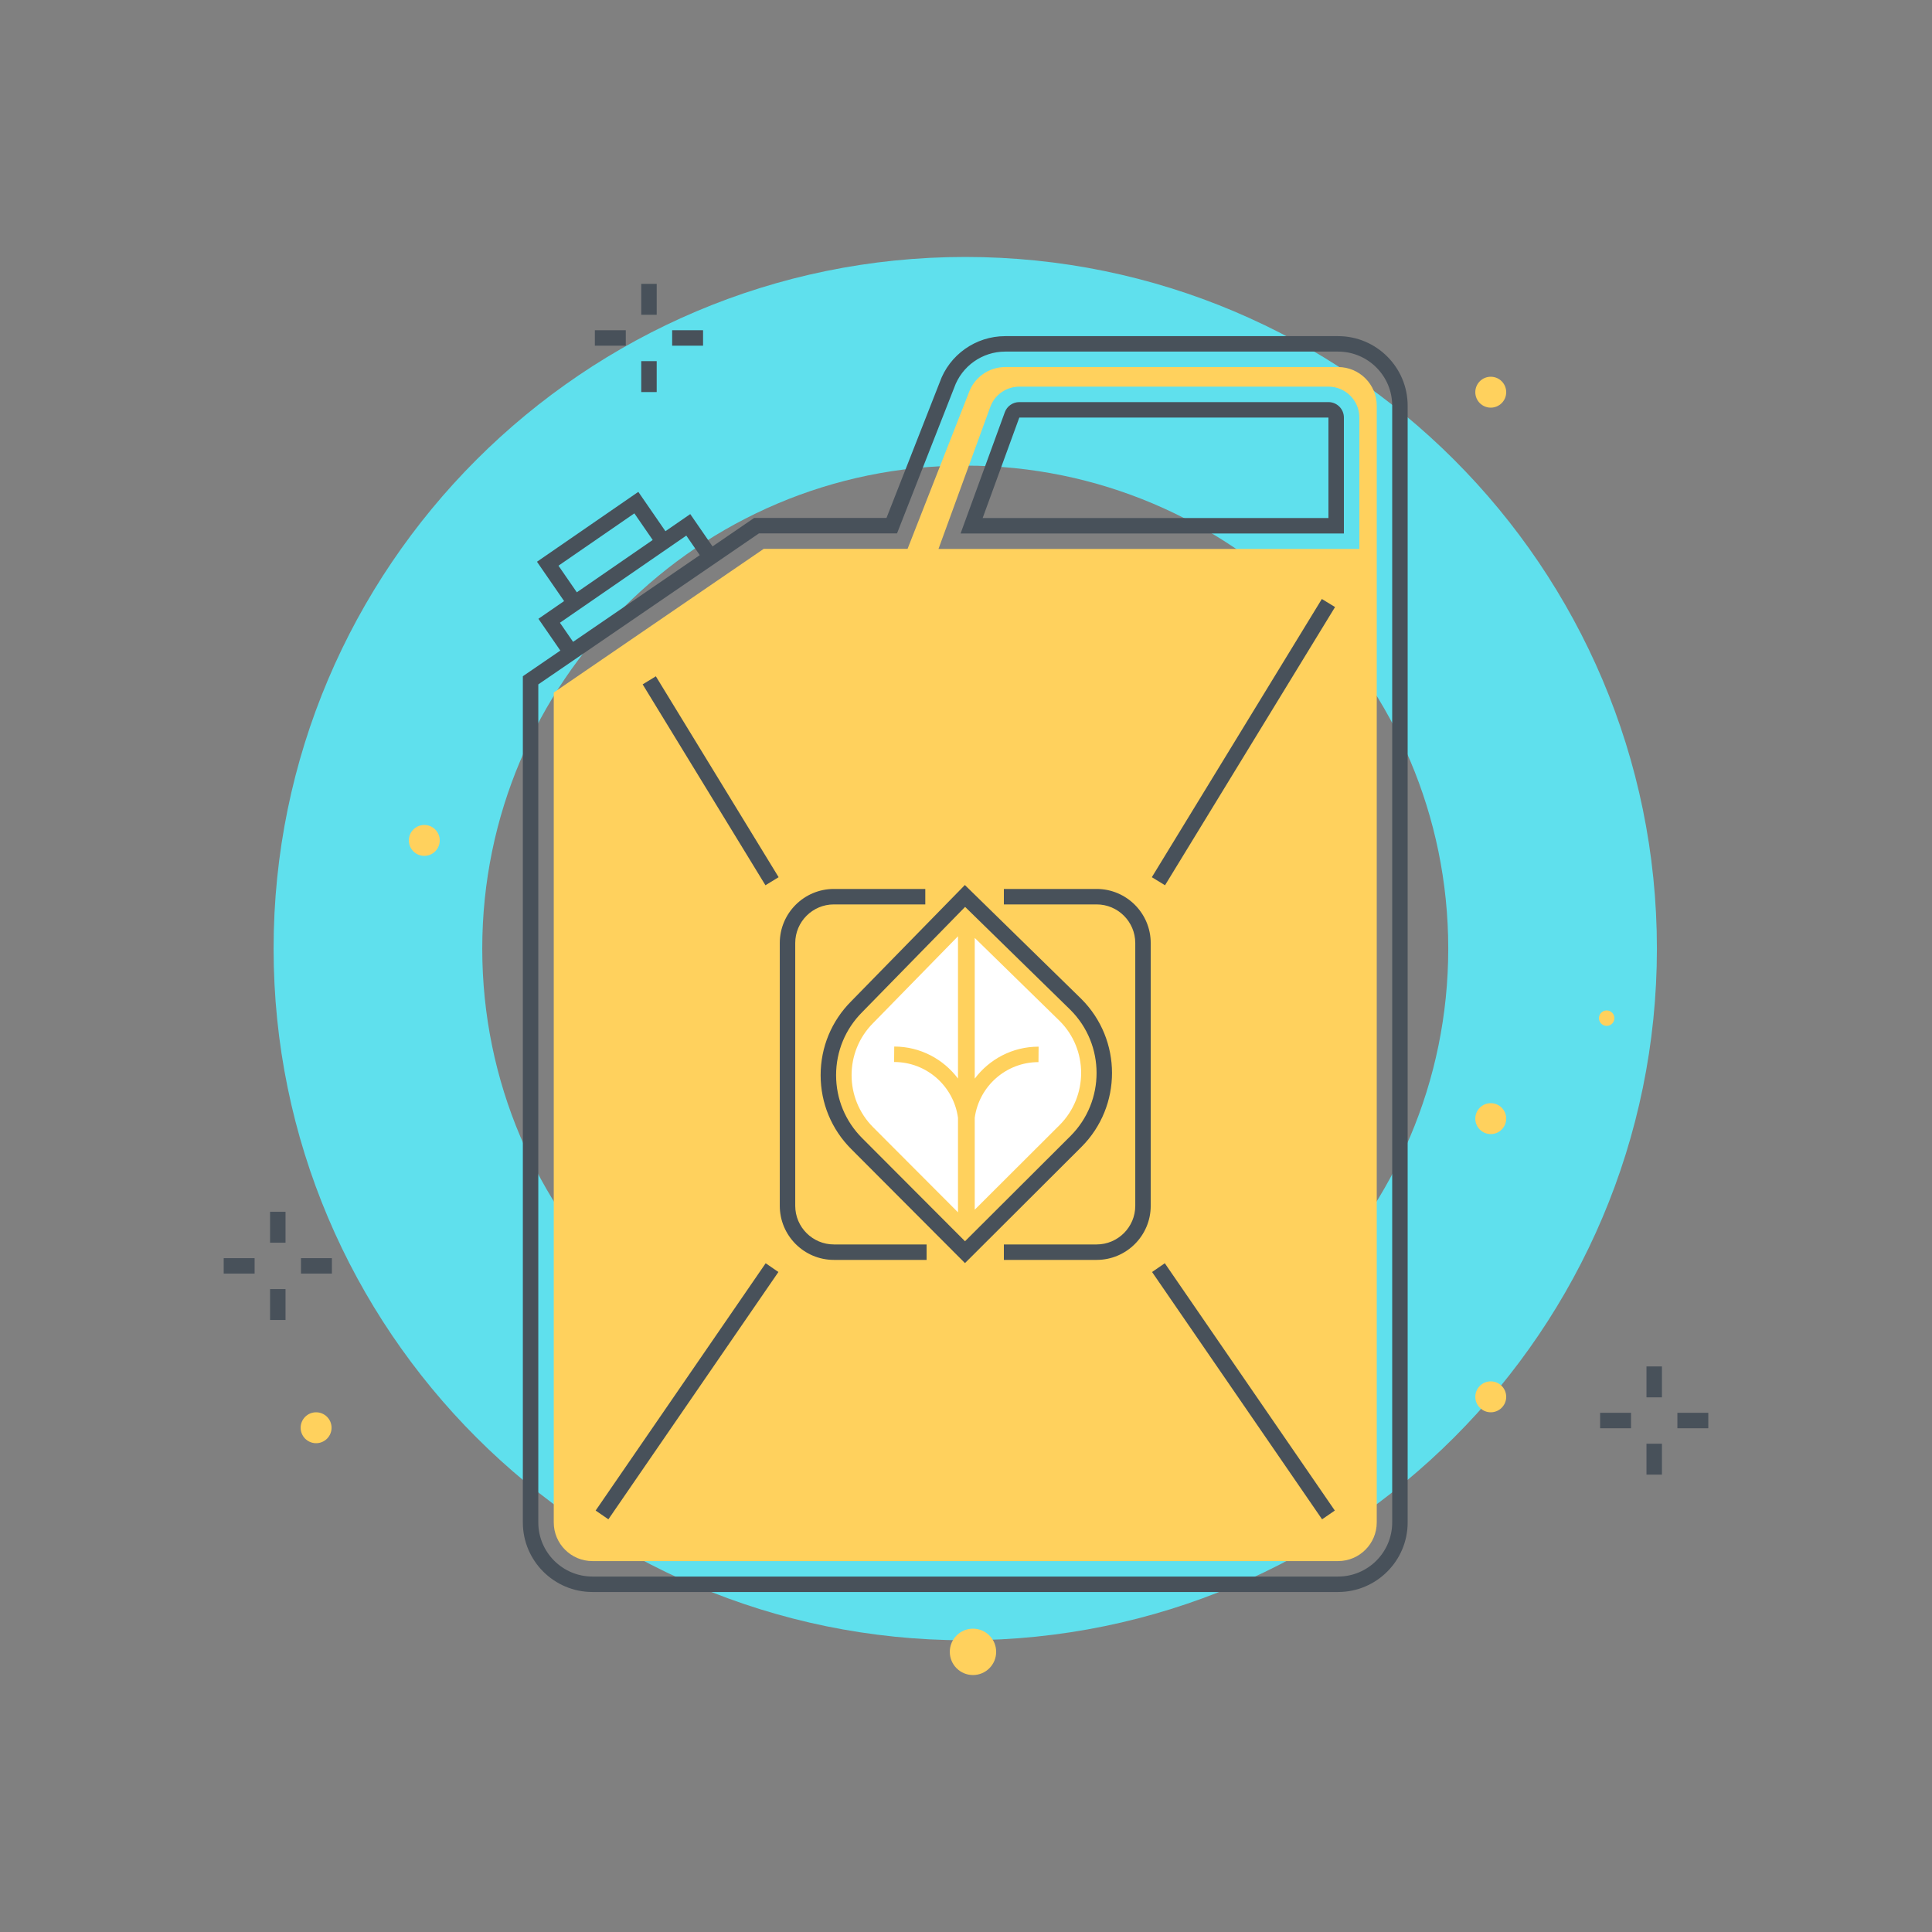 <svg xmlns="http://www.w3.org/2000/svg" width="250" height="250" viewBox="0 0 250 250">
  <rect x="0" y="0" width="250" height="250" fill="#808080" stroke="none"/>
  <g fill="none" fill-rule="evenodd">
    <path fill="#5FE0ED" d="M124.903,60.25 C90.441,60.25 62.403,88.287 62.403,122.75 C62.403,157.213 90.441,185.25 124.903,185.25 C159.366,185.25 187.403,157.213 187.403,122.75 C187.403,88.287 159.366,60.25 124.903,60.25 Z M124.903,212.25 C75.553,212.25 35.403,172.101 35.403,122.75 C35.403,73.399 75.553,33.25 124.903,33.25 C174.254,33.25 214.403,73.399 214.403,122.75 C214.403,172.101 174.254,212.25 124.903,212.25 Z"/>
    <path fill="#FFD15D" d="M175.9,71.031 L121.44,71.031 L128.142,52.661 C128.691,51.104 130.208,50.031 131.9,50.031 L171.9,50.031 C174.106,50.031 175.9,51.825 175.9,54.031 L175.9,71.031 Z M173.15,47.496 L130.073,47.496 C127.955,47.496 126.059,48.838 125.355,50.837 L125.318,50.937 L117.438,71.023 L98.82,71.023 L71.656,89.613 L71.656,197.004 C71.656,199.761 73.899,202.004 76.656,202.004 L173.15,202.004 C175.907,202.004 178.15,199.761 178.15,197.004 L178.15,52.496 C178.15,49.739 175.907,47.496 173.15,47.496 Z"/>
    <path fill="#48515A" d="M69.656,88.559 L69.656,197.004 C69.656,200.863 72.797,204.004 76.656,204.004 L173.15,204.004 C177.01,204.004 180.15,200.863 180.15,197.004 L180.15,52.496 C180.15,48.637 177.01,45.496 173.15,45.496 L130.073,45.496 C127.107,45.496 124.453,47.376 123.469,50.174 L116.074,69.023 L98.202,69.023 L69.656,88.559 Z M173.15,206.004 L76.656,206.004 C71.693,206.004 67.656,201.967 67.656,197.004 L67.656,87.504 L97.583,67.023 L114.711,67.023 L121.595,49.477 C122.848,45.913 126.26,43.496 130.073,43.496 L173.15,43.496 C178.113,43.496 182.15,47.533 182.15,52.496 L182.15,197.004 C182.15,201.967 178.113,206.004 173.15,206.004 Z"/>
    <path fill="#48515A" d="M127.156,67.031 L171.9,67.031 L171.9,54.031 L131.9,54.031 L131.807,54.28 L127.156,67.031 Z M173.9,69.031 L124.299,69.031 L130.018,53.354 C130.295,52.568 131.054,52.031 131.9,52.031 L171.9,52.031 C173.003,52.031 173.9,52.929 173.9,54.031 L173.9,69.031 Z"/>
    <polyline fill="#48515A" points="73.048 84.967 69.672 80.07 89.318 66.523 92.724 71.464 91.077 72.599 88.807 69.305 72.453 80.582 74.694 83.832 73.048 84.967"/>
    <polyline fill="#48515A" points="73.667 78.756 69.484 72.689 82.598 63.647 86.78 69.715 85.134 70.85 82.086 66.429 72.266 73.2 75.313 77.621 73.667 78.756"/>
    <path fill="#48515A" d="M119.9 163.03L107.903 163.03C104.044 163.03 100.903 159.89 100.903 156.03L100.903 122.03C100.903 118.171 104.044 115.03 107.903 115.03L119.733 115.03 119.733 117.03 107.903 117.03C105.146 117.03 102.903 119.273 102.903 122.03L102.903 156.03C102.903 158.787 105.146 161.03 107.903 161.03L119.9 161.03 119.9 163.03M141.903 163.03L129.9 163.03 129.9 161.03 141.903 161.03C144.66 161.03 146.903 158.787 146.903 156.03L146.903 122.03C146.903 119.273 144.66 117.03 141.903 117.03L129.9 117.03 129.9 115.03 141.903 115.03C145.763 115.03 148.903 118.171 148.903 122.03L148.903 156.03C148.903 159.89 145.763 163.03 141.903 163.03"/>
    <polyline fill="#48515A" points="150.754 114.552 149.047 113.509 171.047 77.509 172.754 78.552 150.754 114.552"/>
    <polyline fill="#48515A" points="171.076 196.598 149.076 164.597 150.725 163.464 172.725 195.465 171.076 196.598"/>
    <polyline fill="#48515A" points="99.047 114.552 83.16 88.557 84.867 87.514 100.754 113.509 99.047 114.552"/>
    <polyline fill="#48515A" points="78.725 196.598 77.076 195.465 99.076 163.464 100.725 164.597 78.725 196.598"/>
    <path fill="#48515A" d="M124.884,117.351 L111.575,130.962 C109.39,133.148 108.19,136.044 108.19,139.125 C108.19,142.205 109.39,145.102 111.568,147.279 L124.871,160.617 L138.524,146.997 C143.02,142.501 143.02,135.185 138.522,130.688 L124.884,117.351 Z M124.867,163.445 L110.153,148.692 C107.599,146.138 106.19,142.739 106.19,139.125 C106.19,135.51 107.598,132.111 110.153,129.556 L124.853,114.522 L139.929,129.266 C145.214,134.55 145.214,143.136 139.938,148.412 L124.867,163.445 Z"/>
    <path fill="#FFF" d="M134.379 137.438L134.396 135.438 134.379 135.438C131.007 135.438 128.015 137.067 126.13 139.575L126.13 121.366 137.132 132.125C140.825 135.818 140.824 141.867 137.11 145.584L126.13 156.536 126.13 144.645C126.683 140.582 130.166 137.438 134.379 137.438M123.964 139.565C122.079 137.054 119.086 135.423 115.712 135.423L115.696 137.423 115.712 137.423C119.932 137.423 123.422 140.58 123.964 144.654L123.964 156.874 112.986 145.869C109.265 142.146 109.266 136.1 112.982 132.383L123.964 121.153 123.964 139.565"/>
    <polygon fill="#48515A" points="34.946 160.805 36.946 160.805 36.946 156.805 34.946 156.805"/>
    <polygon fill="#48515A" points="34.946 170.805 36.946 170.805 36.946 166.805 34.946 166.805"/>
    <polygon fill="#48515A" points="38.946 164.805 42.946 164.805 42.946 162.805 38.946 162.805"/>
    <polygon fill="#48515A" points="28.946 164.805 32.946 164.805 32.946 162.805 28.946 162.805"/>
    <polygon fill="#48515A" points="213.054 180.816 215.054 180.816 215.054 176.816 213.054 176.816"/>
    <polygon fill="#48515A" points="213.054 190.816 215.054 190.816 215.054 186.816 213.054 186.816"/>
    <polygon fill="#48515A" points="217.054 184.816 221.054 184.816 221.054 182.816 217.054 182.816"/>
    <polygon fill="#48515A" points="207.054 184.816 211.054 184.816 211.054 182.816 207.054 182.816"/>
    <polygon fill="#48515A" points="82.976 40.732 84.976 40.732 84.976 36.732 82.976 36.732"/>
    <polygon fill="#48515A" points="82.976 50.732 84.976 50.732 84.976 46.732 82.976 46.732"/>
    <polygon fill="#48515A" points="86.976 44.732 90.976 44.732 90.976 42.732 86.976 42.732"/>
    <polygon fill="#48515A" points="76.976 44.732 80.976 44.732 80.976 42.732 76.976 42.732"/>
    <path fill="#FFD15D" d="M194.903 144.75C194.903 145.855 194.008 146.75 192.903 146.75 191.799 146.75 190.903 145.855 190.903 144.75 190.903 143.645 191.799 142.75 192.903 142.75 194.008 142.75 194.903 143.645 194.903 144.75M208.903 131.75C208.903 132.302 208.456 132.75 207.903 132.75 207.351 132.75 206.903 132.302 206.903 131.75 206.903 131.198 207.351 130.75 207.903 130.75 208.456 130.75 208.903 131.198 208.903 131.75M194.903 180.75C194.903 181.855 194.008 182.75 192.903 182.75 191.799 182.75 190.903 181.855 190.903 180.75 190.903 179.645 191.799 178.75 192.903 178.75 194.008 178.75 194.903 179.645 194.903 180.75M56.903 108.75C56.903 109.855 56.008 110.75 54.903 110.75 53.799 110.75 52.903 109.855 52.903 108.75 52.903 107.645 53.799 106.75 54.903 106.75 56.008 106.75 56.903 107.645 56.903 108.75M42.903 184.75C42.903 185.855 42.008 186.75 40.903 186.75 39.799 186.75 38.903 185.855 38.903 184.75 38.903 183.645 39.799 182.75 40.903 182.75 42.008 182.75 42.903 183.645 42.903 184.75M194.903 50.75C194.903 51.855 194.008 52.75 192.903 52.75 191.799 52.75 190.903 51.855 190.903 50.75 190.903 49.645 191.799 48.75 192.903 48.75 194.008 48.75 194.903 49.645 194.903 50.75M128.903 213.75C128.903 215.407 127.56 216.75 125.903 216.75 124.246 216.75 122.903 215.407 122.903 213.75 122.903 212.093 124.246 210.75 125.903 210.75 127.56 210.75 128.903 212.093 128.903 213.75"/>
  </g>
</svg>
